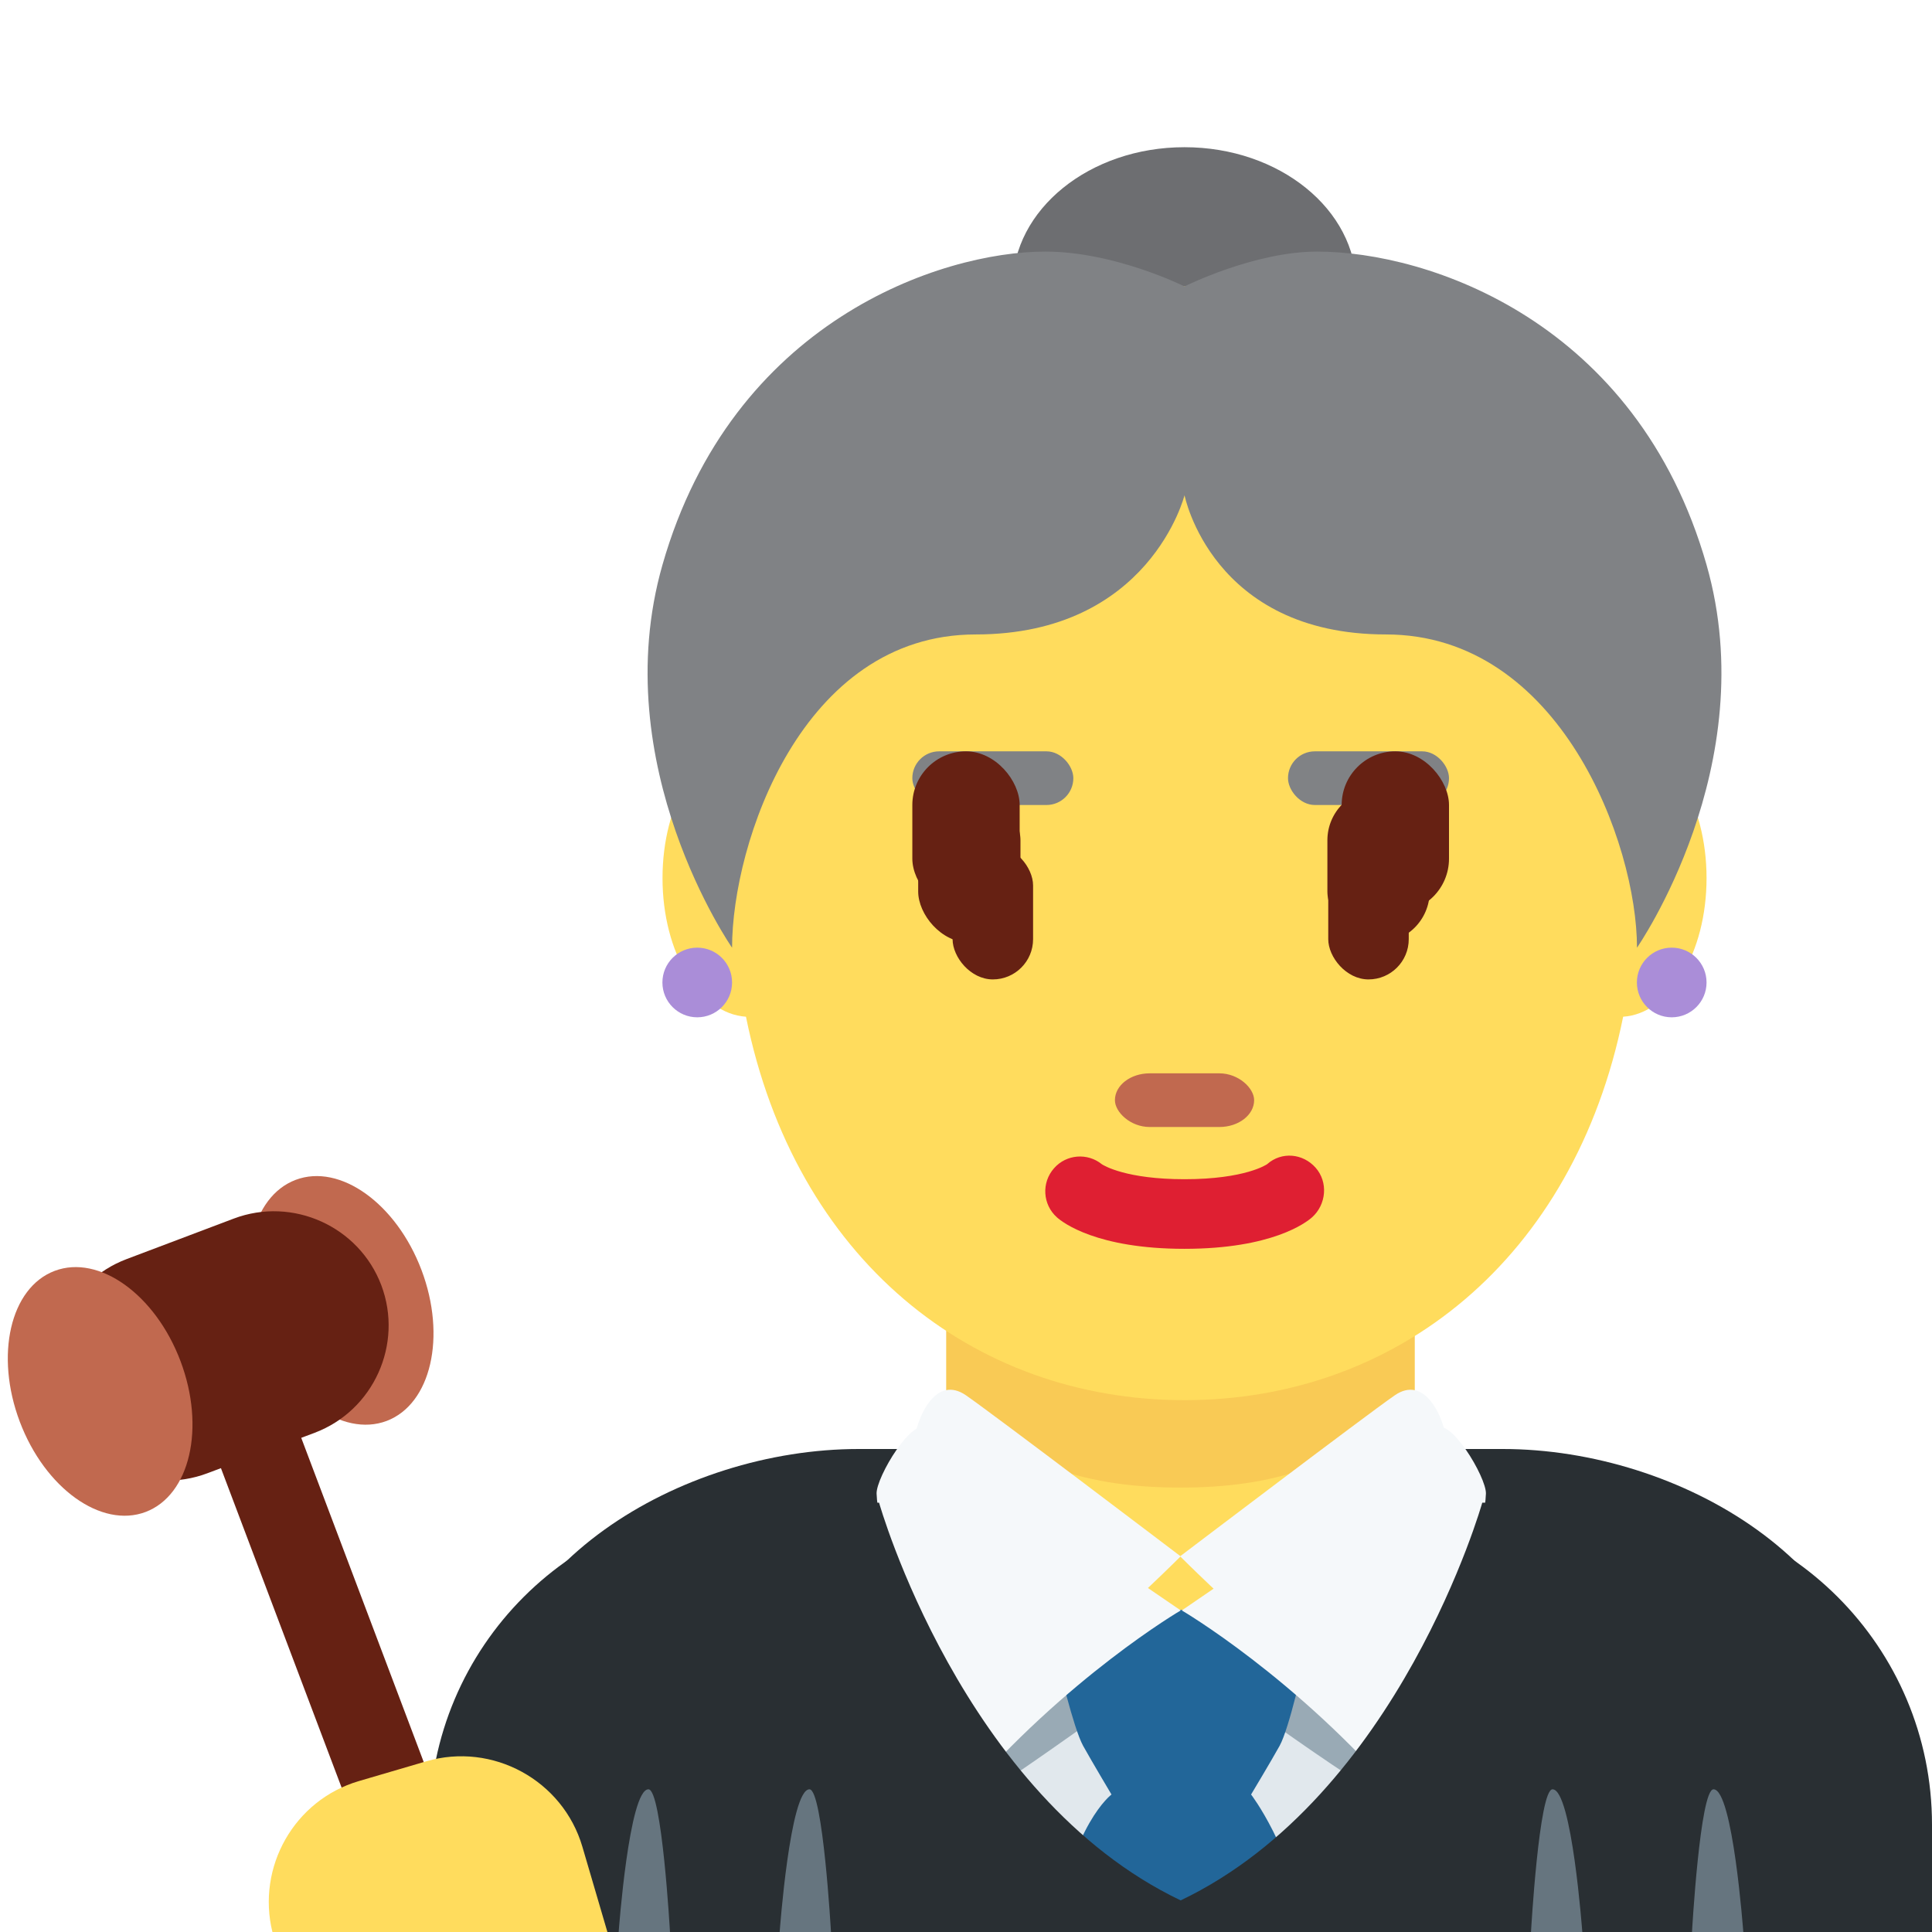 <svg viewBox="0 0 36 36" xmlns="http://www.w3.org/2000/svg" xmlns:ts="data:,a">
	<!-- body -->
	<path d="M36 36v-2c0-3.314-2.686-6-6-6H14c-3.313 0-6 2.686-6 6v2h28z" fill="#292F33" ts:gender="neutral,male"/>
	<path d="M35 36v-3.5c0-3.314-3.685-5.5-7-5.5H16c-3.313 0-7 2.186-7 5.5V36h26z" fill="#292F33" ts:gender="female"/>
	<path d="M17 28h9.929v8H17z" fill="#E1E8ED" ts:gender="neutral,male"/>
	<!-- neck -->
	<path d="M18.328 27.02C19.794 28.085 21.292 29 22 29s2.194-.915 3.66-1.98v-3.205h-7.332v3.205z" fill="#FFDC5D" ts:skin="skin" ts:gender="female"/>
	<path d="M17.64 28.101c1.744 1.268 2.848 1.963 4.36 1.963 1.512 0 2.615-.696 4.359-1.963V24.29h-8.72v3.811z" fill="#FFDC5D" ts:skin="skin" ts:gender="neutral,male"/>
	<path d="M18.321 25.179c1.023 1.155 2.291 1.468 3.669 1.468 1.379 0 2.647-.312 3.67-1.468v-2.936h-7.339v2.936z" fill="#F9CA55" ts:skin="dark" ts:gender="female"/>
	<path d="M17.632 25.973c1.216 1.374 2.724 1.746 4.364 1.746 1.639 0 3.146-.373 4.363-1.746v-3.491h-8.728v3.491z" fill="#F9CA55" ts:skin="dark" ts:gender="neutral,male"/>
	<!-- back hair -->
	<use href="defs.svg#hair_neutral" x="25.597" y="3.516" fill="#6D6E71" ts:gender="neutral"/>
	<ellipse cx="22.071" cy="5.337" rx="3.202" ry="2.594" fill="#6D6E71" ts:gender="female"/>
	<!-- face -->
	<use href="defs.svg#face_neutral" x="29.413" y="13.466" fill="#FFDC5D" ts:skin="skin" ts:gender="neutral"/>
	<use href="defs.svg#face_male" x="22" y="16.959" fill="#FFDC5D" ts:skin="skin" ts:gender="male"/>
	<path d="M31.799 16.362c0-1.388-.683-2.511-1.539-2.581-.89-4.841-4.213-8.444-8.188-8.444s-7.299 3.603-8.188 8.444c-.857.07-1.539 1.193-1.539 2.581 0 1.396.691 2.527 1.555 2.583.913 4.516 4.22 7.145 8.172 7.145 3.952 0 7.259-2.629 8.173-7.145.862-.056 1.554-1.187 1.554-2.583" fill="#FFDC5D" ts:skin="skin" ts:gender="female"/> <!-- shape ? -->
	<!-- hair -->
	<use href="defs.svg#hair_male" x="22" y="3.48" fill="#6D6E71" ts:gender="male"/>
	<path d="M31.799 10.525c-1.297-4.54-5.188-5.837-7.255-5.837-1.176 0-2.473.649-2.473.649s-1.297-.649-2.594-.649c-1.945 0-5.836 1.297-7.133 5.837-1.069 3.741 1.297 7.134 1.297 7.134 0-1.946 1.297-5.837 4.539-5.837 3.243 0 3.892-2.594 3.892-2.594s.51 2.594 3.753 2.594c3.242 0 4.678 3.891 4.678 5.837-.001 0 2.365-3.393 1.296-7.134" fill="#808285" ts:gender="female"/>
	<!-- moustache -->
	<use href="defs.svg#moustache1" x="26.525" y="21.346" fill="#6D6E71" ts:gender="male"/>
	<!-- eyebrows -->
	<rect x="17" y="14" width="3" height="1" rx="0.5" fill="#808285" ts:gender="female"/><rect x="24" y="14" width="3" height="1" rx="0.5" fill="#808285" ts:gender="female"/>
	<!-- eyes -->
	<rect x="17.109" y="14.705" width="1.906" height="2.859" rx="0.953" fill="#662113" ts:skin="eyes2" ts:gender="neutral"/><rect x="24.734" y="14.705" width="1.906" height="2.859" rx="0.953" fill="#662113" ts:skin="eyes2" ts:gender="neutral"/>
	<rect x="17" y="14" width="2" height="3" rx="1" fill="#662113" ts:skin="eyes" ts:gender="male"/><rect x="25" y="14" width="2" height="3" rx="1" fill="#662113" ts:skin="eyes" ts:gender="male"/>
	<rect x="17.75" y="15.75" width="1.5" height="2.5" rx="0.75" fill="#662113" ts:skin="eyes" ts:gender="female"/><rect x="24.75" y="15.75" width="1.5" height="2.5" rx="0.75" fill="#662113" ts:skin="eyes" ts:gender="female"/>
	<!-- nose -->
	<use href="defs.svg#nose_neutral2" x="21.874" y="20.423" fill="#C1694F" ts:skin="nose" ts:gender="neutral"/>
	<use href="defs.svg#nose_male2" x="22.0" y="19.0" fill="#C1694F" ts:skin="nose" ts:gender="male"/>
	<rect x="20.775" y="20" width="2.594" height="1" rx="0.648" ry="0.5" fill="#C1694F" ts:skin="nose" ts:gender="female"/> <!-- slightly off -->
	<!-- mouth -->
	<use href="defs.svg#mouth_neutral" x="22" y="24.88" fill="#C1694F" ts:skin="nose" ts:gender="neutral"/>
	<path d="M22.071 23.27c-1.634 0-2.266-.488-2.376-.586-.268-.238-.292-.648-.054-.916.229-.261.624-.291.892-.073.039.025.454.278 1.538.278 1.136 0 1.537-.277 1.541-.281.269-.238.665-.201.902.066.238.268.201.688-.067.926-.109.097-.743.586-2.376.586" fill="#DF1F32" ts:gender="female"/> <!-- squished -->
	<!-- earrings -->
	<circle cx="12.992" cy="18.307" fill="#AA8DD8" r=".649" ts:gender="female"/>
	<circle cx="31.15" cy="18.307" fill="#AA8DD8" r=".649" ts:gender="female"/>
	<!-- collar/tie -->
	<path d="M22.001 30.878s3.381 2.494 4.093 2.778c.156.063-.366-3.656-.366-3.656h-7.454s-.523 3.781-.231 3.625c.638-.343 3.958-2.747 3.958-2.747" fill="#99AAB5" ts:gender="neutral,male"/>
	<path d="M23.312 33.438s.375-.625.531-.906c.183-.329.453-1.57.453-1.57v-.963l-4.583.003v.96s.287 1.241.47 1.57c.156.281.528.906.528.906s-.753.562-1.035 2.563h4.667c-.281-1.595-1.031-2.563-1.031-2.563" fill="#269" ts:gender="male"/>
	<path d="M17.292 26.625c.566.566 4.709 3.383 4.709 3.383s-2.126 1.242-4.084 3.534c-.197.23-1.542-4.625-1.583-5.709-.012-.303.687-1.479.958-1.208m9.438 0c-.566.566-4.709 3.383-4.709 3.383s2.126 1.242 4.084 3.534c.196.23 1.542-4.625 1.583-5.709.012-.303-.687-1.479-.958-1.208" fill="#F5F8FA" ts:gender="neutral,male"/>
	<path d="M26.989 27c-.083-.667-.458-1.375-1-1-.543.376-3.936 2.952-3.995 2.996-.058-.044-3.451-2.62-3.994-2.996-.542-.375-.917.333-1 1s.333 4.667 1 5c.661.33 3.937-2.937 3.995-2.995.058.058 3.334 3.325 3.995 2.995.666-.333 1.082-4.333.999-5z" fill="#F5F8FA" ts:gender="female"/>
	<path d="M27.62 28s-1.542 5.463-5.62 7.411C17.922 33.463 16.38 28 16.38 28H15v8h14v-8h-1.38z" fill="#292F33" ts:gender="neutral,male"/>
	<path d="M12.083 33.341c.251 0 .401 2.659.401 2.659h-.956s.193-2.659.555-2.659m3 0c.251 0 .401 2.659.401 2.659h-.956s.193-2.659.555-2.659m16.846 0c-.251 0-.401 2.659-.401 2.659h.956c-.001 0-.194-2.659-.555-2.659m-3 0c-.251 0-.401 2.659-.401 2.659h.956c-.001 0-.194-2.659-.555-2.659" fill="#66757F"/>
	<!-- gavel -->
	<path d="M7.854 23.665c.468 1.24.178 2.498-.649 2.812-.826.311-1.876-.441-2.345-1.681-.468-1.239-.178-2.498.649-2.811.826-.312 1.876.44 2.345 1.68" fill="#C1694F"/>
	<path d="M9.092 36l-3.479-9.208.25-.094c1.098-.415 1.656-1.651 1.242-2.75-.415-1.097-1.652-1.656-2.75-1.241l-1.995.754c-1.098.413-1.657 1.65-1.242 2.749.414 1.098 1.652 1.656 2.749 1.241l.25-.094L7.382 36h1.71z" fill="#662113"/>
	<path d="M3.363 25.361c.468 1.24.178 2.498-.649 2.812-.826.312-1.876-.44-2.345-1.681-.468-1.239-.178-2.498.649-2.811.827-.312 1.877.44 2.345 1.68" fill="#C1694F"/>
	<!-- hand -->
	<path d="M11.318 36l-.466-1.588c-.363-1.239-1.673-1.955-2.911-1.592l-1.255.368c-1.205.354-1.907 1.604-1.61 2.812h6.242z" fill="#FFDC5D" ts:skin="skin"/>
</svg>
